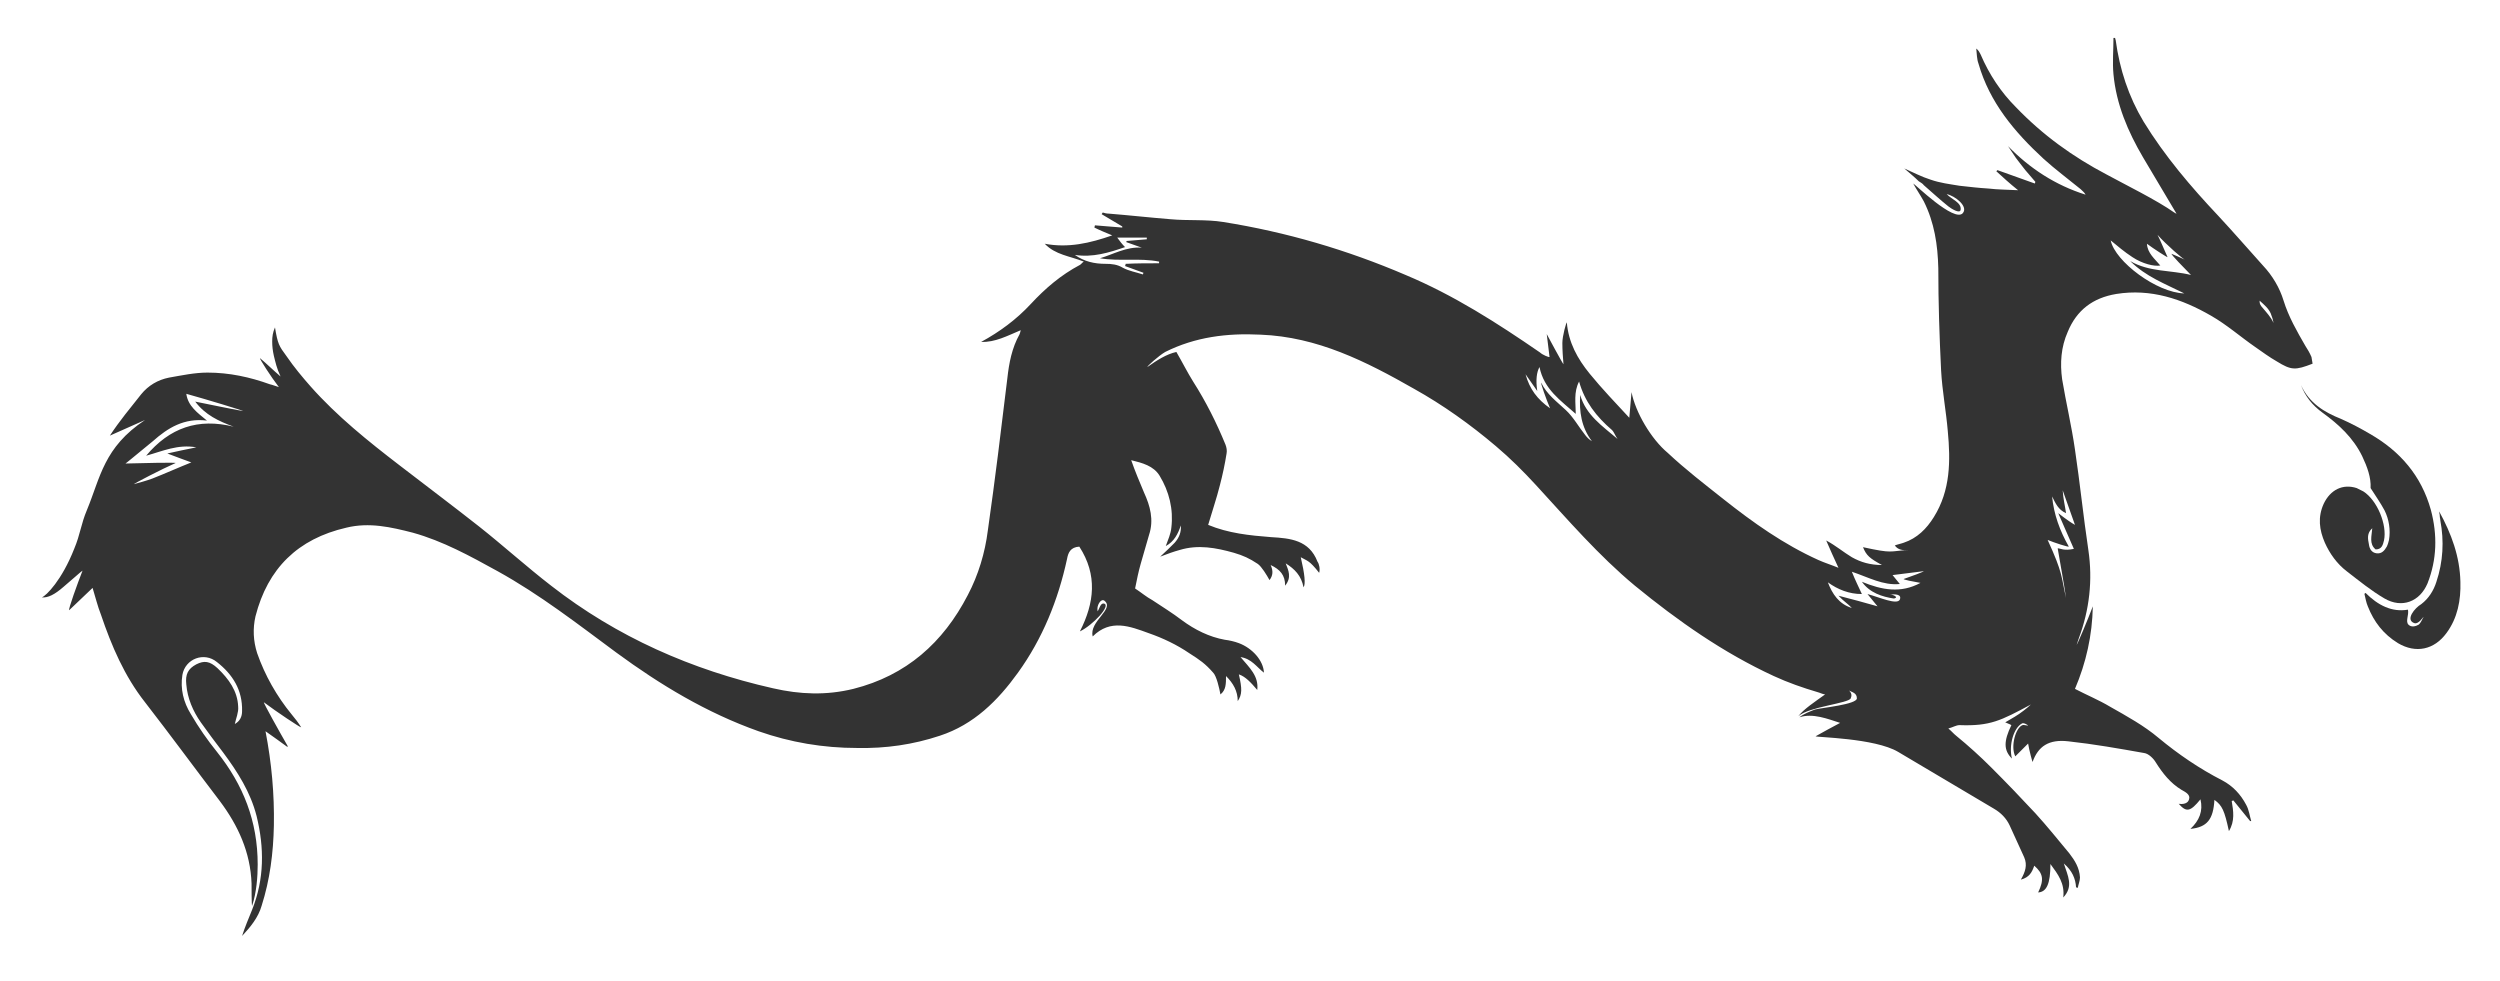 <?xml version="1.0" encoding="utf-8"?>
<!-- Generator: Adobe Illustrator 27.3.1, SVG Export Plug-In . SVG Version: 6.00 Build 0)  -->
<svg version="1.1" id="Layer_2_00000028292067522075048890000003438101251052117948_"
	 xmlns="http://www.w3.org/2000/svg" xmlns:xlink="http://www.w3.org/1999/xlink" x="0px" y="0px" viewBox="0 0 448.2 175.8"
	 style="enable-background:new 0 0 448.2 175.8;" xml:space="preserve">
<style type="text/css">
	.st0{fill:#333333;}
	.st1{display:none;}
	.st2{display:inline;}
	.st3{fill:#826565;}
</style>
<g id="Layer_2_Image">
	<g>
		<path class="st0" d="M343,32.9c0.6,1.1,1.3,2.1,1.9,3.2c1.9,3.8,2.5,7.8,2.6,12c0,6.1,0.2,12.2,0.5,18.3c0.2,3.7,0.9,7.3,1.2,10.9
			c0.5,5.3,0.5,10.6-2.5,15.4c-1.3,2.1-3,3.8-5.4,4.6c-0.2,0.1-1.5,0.4-1.6,0.5c0.6,0.8,1.4,0.9,2.5,0.8c-3.6,0.2-2.7,0.7-8.2-0.5
			c0.6,1.5,1.2,2,3.4,3.2c-2.1,0-3.8-0.5-5.4-1.4c-1.5-0.9-2.9-2.1-4.6-3c0.7,1.6,1.4,3.2,2.2,4.9c-1.2-0.5-2.5-0.9-3.6-1.4
			c-6.2-2.8-11.7-6.7-17-10.9c-3.4-2.7-6.8-5.3-10-8.3c-3-2.5-5.8-7.3-6.5-10.9c-0.1,1.5-0.3,3.1-0.4,4.6c-2.4-2.6-4.9-5.2-7.1-7.9
			c-2.2-2.7-3.8-5.6-4.1-9.2c-0.1,0-0.8,2.4-0.8,3.7c0,1.3,0.1,2.6,0.2,3.8c-0.1,0-3-5.4-3-5.4l0.5,4.1c-0.1,0.1-1.3-0.4-1.7-0.8
			c-7.7-5.3-15.5-10.3-24.1-13.9c-10.5-4.5-21.4-7.7-32.7-9.5c-3.1-0.5-6.3-0.2-9.5-0.5c-3.7-0.3-7.3-0.7-11-1
			c-0.4,0-0.8-0.1-1.1-0.2c-0.1,0.1-0.1,0.2-0.2,0.3c1.2,0.7,2.5,1.5,3.7,2.2c0,0.1,0,0.1,0,0.2c-1.6-0.1-3.3-0.3-4.9-0.4l-0.1,0.4
			c1,0.5,2,0.9,3.2,1.4c-4,1.4-7.9,2.3-12.1,1.5c1.9,2,4.5,2.2,7,3.2c-0.3,0.2-0.5,0.5-0.7,0.6c-3.4,1.8-6.2,4.2-8.8,7
			c-2.6,2.8-5.6,5-8.9,6.8c2.5,0.1,4.7-1.1,7.1-2.1c-0.1,0.3-0.1,0.5-0.2,0.7c-1.4,2.5-1.9,5.2-2.2,7.9c-1.1,9.1-2.2,18.2-3.5,27.3
			c-0.5,4-1.7,8-3.6,11.6c-4.4,8.5-11,14.4-20.5,16.8c-4.9,1.2-9.6,1-14.4-0.1c-14.6-3.3-28-9.2-39.8-18.4
			c-4.4-3.4-8.6-7.2-12.9-10.6c-4.7-3.7-9.5-7.3-14.3-11c-5.6-4.3-11.2-8.8-15.9-14.1c-1.5-1.7-3-3.5-4.3-5.4
			c-1.4-1.9-1.6-2.2-2.1-5.2c-0.4,0.9-0.5,1.7-0.5,2.5c0,0.9,0.1,1.7,0.3,2.6c0.3,1.2,0.5,2.2,1.2,3.7c-1.4-1.2-2.5-2.3-3.7-3.3
			c-0.1,0.1,2,3.4,3.4,5.2c-0.7-0.2-1.1-0.4-1.6-0.5c-3.6-1.3-7.3-2.1-11.2-2.1c-2.3,0-4.6,0.5-6.9,0.9c-2,0.4-3.7,1.4-5,3
			c-1.9,2.4-3.9,4.8-5.6,7.4c2.1-0.9,4.2-1.9,6.3-2.8c-7.4,4.9-8,10.3-10.4,16.1c-1.1,2.6-1.2,4.4-2.3,7c-2.2,5.6-5,8.4-5.8,8.7
			c1.1,0.1,2.3-0.5,3.9-1.9c1.1-0.9,3.3-2.9,3.4-2.9c-0.9,2.3-2.6,7-2.4,7.1l4.2-4c0.5,1.6,0.9,3.3,1.5,4.8c1.9,5.6,4.2,11,7.9,15.7
			c4.5,5.8,8.9,11.8,13.4,17.7c3.3,4.4,5.5,9.2,5.7,14.8c0,0.7,0,4,0.1,4c0.8-2.4,1-5.3,1-7.4c0-7.8-2.6-14.3-7.3-20.2
			c-1.7-2.1-3.3-4.4-4.7-6.8c-1.3-2.1-1.9-4.5-1.5-7c0.5-2.9,3.9-4.2,6.2-2.3c2.8,2.2,4.6,5,4.5,8.8c0,1-0.4,1.8-1.3,2.3
			c0.2-1,0.7-2.1,0.6-3.1c-0.1-2.8-1.7-5-3.7-6.9c-1.4-1.3-2.4-1.4-3.8-0.7c-1.5,0.8-2,1.8-1.8,3.6c0.2,2.5,1.2,4.8,2.6,6.8
			c1.3,1.8,2.6,3.6,4,5.4c2.6,3.5,4.9,7.1,6,11.4c1.4,5.7,1.4,11.3-0.8,16.8c-0.6,1.5-1.3,3.1-1.8,4.7c1.5-1.6,2.9-3.3,3.5-5.4
			c1.5-4.7,2.1-9.5,2.2-14.4c0.1-5.6-0.4-11.2-1.5-16.9c1.4,1,2.7,1.9,3.9,2.8l0.1-0.1c-1.5-2.6-4.4-7.8-4.3-7.9
			c2.1,1.6,6.6,4.6,6.7,4.5c-0.5-0.8-1.1-1.6-1.7-2.3c-2.7-3.3-4.8-7-6.2-11c-0.7-2.2-0.8-4.4-0.3-6.6c2.2-8.6,7.6-13.9,16.3-15.9
			c4.1-1,8-0.1,11.9,0.9c5.4,1.5,10.3,4.2,15.2,6.9c7.6,4.2,14.4,9.5,21.3,14.6c7.9,5.8,16.2,10.8,25.5,14.1c5.7,2,11.6,3,17.7,3
			c5.1,0.1,10-0.6,14.8-2.2c6.1-2,10.4-6.3,14-11.3c4.4-6.1,7.2-13,8.8-20.4c0.2-1.1,0.6-2.1,2.2-2.2c3.3,5.1,2.7,10.1,0.1,15.2
			c2.3-1.1,5.7-4.7,4.3-5c-0.6-0.1-0.8,0.9-1.1,1.4c-0.3-1,0.6-2.4,1.2-1.9c1.9,1.5-2.8,3.7-2.1,6.4c3.2-3.2,6.7-1.8,10-0.6
			c2.6,0.9,5.1,2.1,7.3,3.6c1.9,1.2,2.9,1.9,4.3,3.5c0.6,0.6,1.1,2.8,1.3,3.9c1-0.8,1-1.9,1-3.3c1.3,1.3,2.1,2.7,2.1,4.5
			c0.8-1.2,0.8-2.2,0.2-4.8c1.2,0.4,2.2,1.5,3.3,2.8c0.3-2.5-1.4-4-3-5.9c2,0.3,2.9,1.8,4.2,2.8c-0.1-2.2-2.1-4.4-4.5-5.3
			c-0.8-0.3-1.7-0.5-2.5-0.6c-2.8-0.5-5.4-1.8-7.7-3.5c-1.7-1.3-3.5-2.4-5.3-3.6c-1.1-0.6-1.9-1.3-3.1-2.1c0.3-1.5,0.6-3,1-4.4
			c0.5-1.7,1-3.5,1.5-5.2c0.9-2.7,0.2-5.2-0.9-7.6c-0.8-1.9-1.6-3.8-2.3-5.8c2,0.5,4,1,5.1,2.8c1.7,2.8,2.5,6,2.1,9.3
			c-0.1,1.1-0.6,2.2-1,3.3c1.5-0.8,2.2-2.2,2.7-3.7c0.1,1.2-0.3,2.2-1.1,3.1c-0.8,0.8-1.6,1.6-2.6,2.5c1.3-0.5,2.4-0.9,3.5-1.2
			c3.3-1,6.5-0.4,9.7,0.5c1.7,0.5,2.8,1,4.3,2c0.7,0.5,1.6,2,2.1,2.9c0.6-0.8,0.7-1.6,0.2-2.7c1.7,0.8,2.6,1.8,2.6,3.7
			c1.2-1.5,0.6-2.7,0.1-4c1.6,1,2.8,2.2,3.2,4.3c0.4-0.6,0.2-2.4-0.5-5.4c1.2,0.7,1.5,0.5,3.3,2.8c0.2-0.7,0-1.6-0.3-2
			c-1.5-3.9-4.9-4.2-8.3-4.4c-3.9-0.3-7.7-0.7-11.3-2.2l0,0c0.7-2.4,1.5-4.7,2.1-7.1c0.5-1.9,0.9-3.8,1.2-5.7c0.1-0.5,0-1.1-0.2-1.6
			c-1.6-3.9-3.5-7.7-5.8-11.3c-1-1.6-1.9-3.4-3-5.3c-1.8,0.4-3.5,1.5-5.2,2.7c-0.1-0.1,2-2,3.2-2.7c5.4-2.7,11.1-3.4,17.1-3.1
			c10.2,0.4,18.9,4.8,27.5,9.7c5.2,2.9,10.1,6.4,14.7,10.3c2.6,2.2,4.9,4.5,7.2,7c5.7,6.2,11.2,12.6,17.7,18
			c7.7,6.3,15.8,12,24.9,16.2c2.6,1.2,5.2,2.1,7.9,2.9c0.4,0.1,0.7,0.3,1.3,0.4c-1.8,1.3-3.8,2.6-4.8,3.9c1.9-1.7,9-2.3,9.4-3.2
			c0.2-0.5,0.2-0.9-0.3-1.4c0.5,0.3,1.4,0.4,1.4,1.4c0,1.1-6.4,1.7-7.5,2c-0.8,0.3-2.1,0.8-2.8,1.4c2.4-0.8,5.1,0.3,7.3,1
			c-1.5,0.8-3,1.6-4.4,2.4c0,0.2,10.6,0.3,14.8,2.8c5.7,3.4,11.5,6.8,17.2,10.2c1.2,0.7,2.2,1.7,2.8,3c0.9,1.9,1.7,3.8,2.6,5.7
			c0.6,1.4,0.2,2.6-0.6,4c1.5-0.4,2-1.3,2.4-2.5c1.6,1.4,1.8,2.5,0.7,4.8c1.5-0.1,2.2-1.5,2.2-5.1c1.4,1.9,2.6,3.5,2.3,6
			c1.9-2,0.8-3.9,0.1-6.1c1.5,1.3,2.1,2.7,2.2,4.3c0.1,0,0.2,0,0.3,0.1c0.1-0.6,0.4-1.3,0.4-1.9c-0.1-1.7-0.9-3-1.9-4.3
			c-2-2.4-4-4.9-6.1-7.2c-2.6-2.8-5.2-5.5-7.9-8.2c-2-2-4.1-3.9-6.3-5.7c-0.5-0.4-0.7-0.7-1.4-1.3c0.8-0.2,1.4-0.6,2-0.6
			c5.5,0.2,7.4-0.8,12.8-3.7c-0.4,0.4-0.8,0.7-1.3,1.1c-0.5,0.4-1.1,0.8-1.6,1.1c-0.5,0.3-1,0.6-1.7,1c0.4,0.2,0.8,0.3,1.1,0.5
			c-1.4,2.9-1.4,4.5,0.1,6c-0.6-2.4,0.3-5.5,1.8-6.3c0.3-0.2,1.1,0.3,1.1,0.4c-0.2,0-0.8-0.2-1-0.1c-1.2,0.4-2.2,3.8-1.3,5.6
			c0.7-0.7,1.5-1.5,2.3-2.3c0.2,1.3,0.8,3.4,0.8,3.3c1-2.8,2.9-4.1,6.4-3.7c4.6,0.5,9.1,1.3,13.6,2.1c0.8,0.1,1.7,1,2.1,1.7
			c1.2,1.9,2.6,3.7,4.6,4.9c0.3,0.2,1.3,0.6,1.4,1.3c0,1.3-1.3,1.3-1.9,1.2c1.4,1.6,2.1,1.4,3.9-0.8c0.5,2.1-0.2,3.8-1.8,5.3
			c3-0.3,4.1-1.7,4.3-5.2c1.4,1,1.8,1.9,2.6,5.6c1.1-1.8,0.8-3.6,0.5-5.4l0.3-0.1l3,3.7c0.1,0,0.2,0,0.2,0c-0.3-1-0.4-2-0.9-2.9
			c-1-1.9-2.4-3.4-4.3-4.4c-4.1-2.1-7.9-4.7-11.4-7.6c-2.6-2.2-5.7-3.9-8.7-5.6c-2-1.2-4.2-2.1-6.3-3.2c2-4.7,3.1-9.6,3.2-14.8
			c-0.9,2.4-2.8,6.9-2.9,6.9c0.1-0.4,0.3-0.8,0.4-1.2c1.9-5.1,2.5-10.4,1.7-15.8c-0.9-6-1.5-12-2.4-18c-0.6-4.2-1.6-8.4-2.3-12.6
			c-0.4-2.9-0.2-5.8,1-8.5c1.6-3.9,4.5-6.1,8.7-6.8c6.2-1,11.8,0.9,17,3.9c2.8,1.6,5.3,3.8,7.9,5.6c1.3,0.9,2.5,1.8,3.9,2.6
			c2.6,1.6,3.3,1.6,6.4,0.4c-0.1-0.4-0.1-0.8-0.2-1.2c-0.3-0.7-0.7-1.4-1.1-2c-1.5-2.6-3-5.2-3.9-8.1c-0.7-2.3-2-4.5-3.7-6.3
			c-2.7-3-5.3-6-8-8.9c-4.9-5.2-9.6-10.7-13.4-16.9c-2.7-4.5-4.3-9.4-5-14.6c0-0.1-0.1-0.2-0.1-0.4c-0.1,0-0.2,0-0.3,0
			c0,2.2-0.2,4.4,0,6.5c0.5,5.4,2.6,10.3,5.3,14.9c2,3.4,4,6.7,6,10.1c-0.1,0-0.2-0.1-0.4-0.2c-3.1-2.2-8.8-5-12.1-6.8
			c-6.1-3.2-11.5-7.1-16.3-12.1c-2.7-2.7-4.8-5.9-6.3-9.4c-0.2-0.4-0.4-0.8-0.8-1.1c0.1,0.9,0.1,1.9,0.4,2.7c2,7,6.5,12.3,11.7,17.1
			c2.1,1.9,4.4,3.6,6.6,5.4c0.3,0.3,0.7,0.6,0.9,1c-5.4-1.7-10-4.7-13.9-8.7c0.5,0.7,0.9,1.4,1.4,2.1c0.5,0.7,1.1,1.4,1.7,2.2
			c0.6,0.7,1.2,1.4,1.8,2.1c0,0.1-0.1,0.2-0.1,0.3c-2.2-0.8-4.5-1.6-6.7-2.4l-0.2,0.2c1.2,1.1,2.4,2.2,3.9,3.4
			c-1.9-0.1-3.6-0.1-5.3-0.3c-1.7-0.1-3.4-0.3-5.2-0.5c-1.8-0.3-3.5-0.5-5.2-1.1c-1.6-0.5-3.1-1.3-4.7-2c0.9,0.8,1.8,1.5,2.6,2.3
			c0.3,0.2,0.7,0.4,0.9,0.7c1.5,1.3,2.9,2.6,4.4,3.8c0.5,0.4,2.1,1.4,2.2,0.6c0.2-1.3-1.7-1.9-2.5-2.8c1.5,0.3,3.9,2.2,2.9,3.4
			C350.4,40,343.2,32.9,343,32.9L343,32.9z M35,72c1.8,2.4,4.2,3.5,6.9,4.5c-6.4-1.6-11.5,0.2-15.7,5.2c2.9-0.8,5.7-2.1,9-1.5
			c-1.9,0.4-3.5,0.7-5.2,1.1c1.6,0.6,2.9,1.1,4.3,1.6c-2.5,1-4.7,2-7,2.9c-1.1,0.4-2.2,0.7-3.3,1c0-0.1,5-2.7,7.5-3.8
			c0-0.1-6,0-9,0.1c0.3-0.2,0.6-0.5,1-0.8c1.3-1.1,2.6-2.1,3.9-3.2c2.7-2.4,5.6-4.2,9.7-3.7c-1.7-1.4-3.4-2.6-3.7-4.8
			c3.6,1,10.2,3,10.2,3.1C40.8,73.2,38,72.6,35,72L35,72z M344.3,104.5c-3.5,1.9-6.9,1.3-10.5-0.2c1.4,2,3.7,2.7,5.7,3
			c0.3,0,0.5-0.2,0.4-0.3c-0.1-0.1-0.4-0.4-1.1-0.4c0.9-0.1,2.2-0.1,1.8,0.9c-0.5,1-3.6-0.4-5.8-1c0.7,0.8,1.1,1.4,1.8,2.2
			c-2.5-0.7-4.6-1.3-7-1.9c0.5,0.5,0.9,0.9,1.3,1.2c0.4,0.3,0.8,0.7,1.1,1c-2.3-0.7-3.5-2.5-4.3-4.6c1.8,1.3,3.8,2.1,6.1,2.1
			c-0.6-1.3-1.2-2.5-1.8-4c3,1,5.6,2.5,8.6,2.2c-0.4-0.5-0.8-1-1.3-1.6l5.6-0.7c0,0.1-2.4,1-3.6,1.4
			C341.1,103.9,343.1,104.3,344.3,104.5z M389.3,45.5c-0.1,0.1,2.3,2.6,3.5,3.8c-3.6-0.9-7.5-0.5-10.9-2.5c2.8,2.8,6.3,4.1,9.7,5.8
			c-4.9-0.1-12.4-5.7-13.2-9.5c1.1,0.9,2.5,2.1,3.9,3c1.8,1.2,3.9,1.7,5,1.5c-1-1.2-2.3-2.2-2.4-3.9c1.2,0.9,3.7,2.5,3.7,2.4
			c-0.6-1.3-1.1-2.6-1.8-4c1.5,1.7,4.7,4.5,5,4.5C390.9,46.2,390.1,45.8,389.3,45.5L389.3,45.5z M283.1,68.4c1,3.6,3.1,6.3,5.9,8.7
			c0.4,0.4,0.6,1.1,1,1.6c-2.7-2.3-5.7-4.3-6.7-7.9c-0.2,3,0.2,5.8,2.1,8.3c-0.5-0.3-0.9-0.7-1.2-1.1c-1.2-1.5-2.1-3.2-3.5-4.5
			c-1.6-1.5-3.4-2.8-4.4-4.9c-0.1,0.1,0.9,3,1.6,4.6c-2.3-1.6-3.7-3.5-4.4-6.1c0.6,0.9,1.3,1.8,2.1,3c-0.3-2-0.1-3.4,0.4-4.3
			c0.8,4,3.8,6,6.5,8.4C282.5,72.3,282.1,70.3,283.1,68.4L283.1,68.4z M202,43.2c0,0.1-0.1,0.1-0.1,0.2c0.9,0.3,1.9,0.7,2.8,1
			c-2.8-0.2-5.1,1.2-7.5,1.9c3.5,0.6,7.1-0.1,10.6,0.6c0,0.1,0,0.2,0,0.3c-2,0-4,0-6,0.1c0,0.1,0,0.2-0.1,0.4l3.3,1.2
			c0,0.1-0.1,0.2-0.1,0.3c-1.2-0.4-2.5-0.6-3.6-1.2c-1-0.6-2-0.7-3.1-0.7c-2,0-3.8-0.4-5.5-1.6c3.2,0.5,6.1-0.4,9-1.4
			c-0.5-0.5-0.9-1-1.4-1.7c1.9,0,3.6,0,5.3,0c0,0.1,0,0.2,0,0.3L202,43.2L202,43.2z M369,92c0.9,2,1.9,4.4,2.8,6.4
			c-1.8,0.4-2.4-0.1-2.9-0.1c0.5,3,1.1,6.1,1.5,8.9c-0.9-3.9-0.5-4.3-3.3-10.4c1.2,0.5,3.7,1.3,3.8,1.2c-1.6-2.8-2.7-5.8-3-9
			c0.6,1.2,1.1,2.4,2.5,3c-0.2-1.4-0.5-2.5-0.6-4.1c0.7,2,1.4,3.9,2.2,6.2C370.9,93.5,369,92,369,92L369,92z M407.1,56.2
			c0.3,0.8,0.4,1.1,0.5,1.7c-0.5-1.1-1.2-1.8-2.2-3c-0.3-0.4-0.3-0.7-0.3-1C406,54.7,406.7,55.3,407.1,56.2z"/>
		<path class="st0" d="M412.5,69c0.8,2.1,2.1,3.7,3.9,5c2.9,2.1,5.5,4.5,7.1,7.8c0.9,1.9,1.6,3.8,1.5,5.7c0.9,1.4,1.8,2.7,2.5,4
			c0.8,1.6,1.1,3.5,0.8,5.3c-0.1,0.4-0.2,0.8-0.4,1.2c-0.4,0.7-0.9,1.3-1.8,1.2c-0.9-0.1-1.3-0.8-1.4-1.6c-0.2-1-0.4-2,0.6-2.9
			c-0.1,1.4-0.6,2.8,0.6,3.8c1.1,0,1.3-0.8,1.5-1.6c0.6-2.8-1.2-7.2-3.7-8.8c-0.4-0.2-0.8-0.4-1.2-0.6c-2.5-0.8-4.7,0.3-5.9,2.8
			c-1.1,2.4-0.8,4.7,0.2,7c0.9,2,2.2,3.8,3.9,5.1c2.2,1.7,4.4,3.5,6.8,4.9c3.1,1.8,6.3,0.6,7.7-2.7c1.7-4.3,1.8-8.7,0.6-13.2
			c-1.7-6.1-5.5-10.5-10.9-13.6c-1.7-1-3.4-1.9-5.2-2.7C416.7,73.9,414,72.3,412.5,69L412.5,69z"/>
		<path class="st0" d="M432.8,111.7c0.8,0.3,1.6-1.1,1.7-1.1c-0.3,0.5-0.5,1.1-0.9,1.4c-0.5,0.3-1.3,0.5-1.8,0
			c-0.6-0.6,0.1-1.7-0.1-2.7c-2.9,0.5-5.4-0.8-7.6-3c-0.1,0.1-0.2,0.1-0.2,0.2c0.2,0.8,0.3,1.5,0.6,2.2c1.1,2.8,2.8,5,5.4,6.6
			c3.2,1.9,6.5,1.2,8.7-1.8c2-2.7,2.6-5.9,2.5-9.2c-0.1-4.5-1.6-8.6-3.8-12.6c0,0.3,0.1,0.5,0.1,0.8c0,0.3,0.1,0.5,0.1,0.8
			c0.7,3.7,0.5,7.4-0.7,11c-0.5,1.6-1.4,3-2.7,4C432.9,109,431.2,111.1,432.8,111.7L432.8,111.7z"/>
		<path class="st0" d="M389.9,43.9l0.5,0.8c0.3,0.4,0.7,0.7,1.1,0.8c0.5,0.1,1,0.3,1.5,0.3C393.1,45.7,391.2,44.5,389.9,43.9z"/>
	</g>
</g>
<g id="Layer_2_Image-2" class="st1">
	<g class="st2">
		<path class="st3" d="M98.4,0c-1.5,0.6-3,1.2-4.6,1.8c1.4-0.1,2.7-0.2,4-0.3c0.4,0,0.9-0.1,1.3,0c0.5,0.2,1.1,0.6,1.2,1.1
			c0.1,0.4-0.4,1.2-0.8,1.3c-1.4,0.3-2.8,0.4-4.3,0.4c-0.7,0-1.4-0.2-2.3-0.3c0.4,0.8,0.7,1.5,0.9,2.2c0.3,0.8,0.5,1.6-0.3,2.2
			c-0.9,0.6-1.6,0-2.2-0.6c-1-1.1-1.8-2.3-1.9-3.8c-0.1-0.9-0.5-1.1-1.3-1c-1.4,0.1-2.8,0-4.2,0.2c-1.1,0.2-2,0.8-3.1,1.2
			c0,0.2,0.1,0.3,0.1,0.5C81.4,5,82,5,82.4,5.2c0.5,0.3,0.8,0.8,1.2,1.2c-0.4,0.4-0.8,1-1.3,1c-1.2,0.1-2.5,0.1-3.6-0.3
			c-1.9-0.5-3.6-0.3-5.3,0.6c-4.3,2.3-8.9,2.7-13.8,2.1c-2.2-0.3-4.6-0.1-6.8,0.5c-3.7,0.9-7.3,2.3-11,3.6c-1.1,0.4-1.2,0.8-0.3,1.5
			c3.1,2.3,6.3,4,10.3,4c1.4,0,2.9,0.1,4.3,0.5c3.1,0.8,5.9,0.1,8.4-1.7c1-0.7,2.1-1.2,2.4-2.7c0.3-1,1.2-1.9,2-2.7
			c0.3-0.3,0.9-0.3,1.4-0.4c0,0.5,0,0.9,0,1.4c0,0.1,0,0.2-0.1,0.4c1.6-0.7,3-1.5,4.6-2.1c1.7-0.6,3.5-1.1,5.3-1.5
			c0.7-0.2,1.5-0.2,1.8,0.7c0.3,0.9-0.2,1.5-0.9,1.9c-1.4,0.8-2.8,1.5-4.2,2.2c-0.4,0.2-0.8,0.4-1.3,0.6c1.1,0.2,2,0.2,2.8,0.5
			c0.4,0.1,0.6,0.6,0.9,0.9c-0.3,0.3-0.6,0.9-1,0.9c-2,0.2-4.1,0.2-6.1,0.3c-0.2,0-0.5,0-0.7,0l-0.1,0.3c1.4,0.6,2.8,1.3,4.2,1.8
			c1.8,0.6,3.7,1.1,5.6,1.6c2.2,0.6,4.3,1.4,6.1,2.9c1.7,1.3,3.5,2.3,5.6,2.7c0.8,0.2,1.7,0.5,2.5,0.9c1.6,0.7,2.9,0.4,4.2-0.9
			c2.1-2.1,5.5-2.7,8.2-1.5c1.4,0.6,2.7,1.4,4.2,2c1,0.4,2.1,0.6,3.2,0.6c1.5,0,2.6-0.6,3.6-1.8c1.4-1.9,3-3.6,4.8-5.2
			c1.1-1,2.6-1.6,4-2.2c0.3-0.1,1.1,0,1.2,0.3c0.2,0.3,0.1,1-0.1,1.3c-1.2,1.3-2.4,2.5-3.7,3.7c-0.4,0.4-0.9,0.7-1.4,1.1
			c0,0.1,0.1,0.2,0.1,0.3c1.6-0.3,3.1-0.7,4.7-0.9c1.5-0.1,3.1-0.1,4.6,0c0.4,0,0.8,0.6,1.2,1c-0.3,0.4-0.6,1.1-1,1.2
			c-2,0.6-4,1-6,1.4c-1.5,0.3-3.1,0.4-4.6,0.6c0,0.1-0.1,0.2-0.1,0.3c0.3,0.3,0.7,0.6,1.1,0.8c3.6,1.9,6.9,4.1,9.8,7
			c0.7,0.7,1.5,0.6,2.4,0.3c1.7-0.6,3.4-1.2,5.1-1.7c0.6-0.2,1.3-0.2,1.9-0.1c0.4,0,0.9,0.4,1,0.7c0.1,0.3-0.3,0.9-0.6,1
			c-0.9,0.4-2,0.7-2.9,1.1c-0.2,0.1-0.4,0.1-0.8,0.3c0.4,0.1,0.6,0.2,0.9,0.2c4.2,0.3,8.5,0.6,12.7,0.9c3.1,0.2,6-0.9,8.9-1.9
			c0.3-0.1,0.4-0.4,0.7-0.6c1.6-1.5,3.3-3,4.9-4.5c0.4-0.3,0.9-0.6,1.4-0.8c0.4-0.1,0.9,0,1.4,0.1c-0.1,0.5,0.1,1-0.2,1.3
			c-0.5,0.7-1.1,1.3-1.6,1.9c-0.3,0.3-0.6,0.6-0.8,1c3.9-0.8,7.2-2.6,10.5-4.9c-0.2-0.2-0.4-0.3-0.5-0.5c-0.8-0.7-0.7-1.3,0.3-1.6
			c0.8-0.2,1.4-0.4,1.3-1.5c-0.1-1,1.2-1.5,2.2-1c0.8,0.4,1,0.2,1.4-0.4c0.8-1.2,1.6-2.4,3.1-2.9c0.4-0.1,0.9,0,1.3,0
			c-0.1,0.4-0.1,0.9-0.3,1.3c-0.2,0.4-0.6,0.7-1.1,1.4c0.8-0.1,1.2-0.3,1.7-0.3c0.5,0,1,0.2,1.4,0.3c-0.2,0.4-0.4,0.9-0.7,1.2
			c-0.4,0.4-0.9,0.7-1.5,1.1c1.9,0.3,3.6,0.2,5.2-0.5c2-0.8,4-1.8,5.9-2.8c0.7-0.4,1.3-1.1,1.7-1.9c1.1-2.1,2-4.3,3.1-6.4
			c0.5-1,1.3-1.9,2-2.7c0.2-0.2,0.8-0.2,1.2-0.3c0.1,0.4,0.2,0.9,0.1,1.2c-0.4,0.9-0.8,1.8-1.4,2.8c1.4-0.8,2.6-1.6,3.9-2.3
			c0.6-0.3,1.5-1,2.1-0.2c0.6,0.9-0.2,1.6-0.8,2.1c-1.3,1.2-2.7,2.3-4.1,3.4c0.1,0,0.1,0.1,0.2,0.1c0.5,0.2,1,0.4,1.5,0.7
			c-0.4,0.4-0.6,1-1.1,1.3c-1.2,0.6-2.4,1.1-3.6,1.5c-1.9,0.6-3.8,1.2-5.5,2.3c-3.2,2.1-6.8,3.3-10.6,3.4c-2.9,0-5.3,1.2-7.7,2.7
			c-2.8,1.7-5.5,3.4-8.3,5c-0.9,0.5-1,1-0.3,1.6c0.8,0.6,1.6,1.2,2.6,1.6c1.5,0.7,3.1,1,4.5,1.8c2.2,1.1,4.4,0.9,6.5,0
			c3-1.2,6.1-0.8,9.1-0.3c1,0.2,2.1,0.7,3,1.3c1.9,1.4,4,2,6.3,2c0.7,0,1.3,0,2,0c2,0.1,3.6-0.4,4.7-2.4c0.4-0.7,1.2-1.2,1.9-1.7
			c0.5-0.3,1.2-0.3,1.4,0.5c0.1,0.7,0.4,0.7,1,0.6c0.8-0.1,1.6-0.2,2.5-0.2c0.4,0,1.1,0.5,1.1,0.7c0,0.5-0.3,1-0.7,1.2
			c-0.6,0.4-1.4,0.5-2.1,0.8c-0.9,0.3-1.7,0.5-2.6,0.7c0,0.2,0,0.3-0.1,0.5c1.3,0.4,2.6,1.1,3.9,1.1c3.8-0.1,7.4,0.7,11,1.4
			c2.2,0.5,4.4,0.2,6.5-0.1c1.3-0.2,2.6-0.4,3.9-0.6c0.3,0,0.6-0.1,0.9,0c0.4,0.1,0.7,0.3,1,0.5c-0.2,0.3-0.4,0.7-0.6,1
			c-0.2,0.2-0.5,0.3-0.9,0.6c0.6,0.2,1.1,0.2,1.5,0.5c0.4,0.2,0.6,0.7,0.8,1c-0.4,0.2-0.8,0.7-1.1,0.7c-2.4-0.3-4.8-0.6-7.1-1.1
			c-3.3-0.8-6.6-1.9-9.9-2.7c-1.3-0.3-2.7-0.2-4-0.2c-2,0.1-3.9,0-5.6-1.2c-1.5-1-3-1.2-4.8-0.9c-2.6,0.4-5.3,0.9-7.9-0.2
			c-0.9-0.3-1.8-0.6-2.5-1.1c-3.7-2.4-7.7-2.7-11.8-1.5c-0.7,0.2-1.3,0.4-2.2,0.7c1.3,0.6,2.2,1,3.2,1.5c0.6,0.3,1.2,0.6,1.6,1.1
			c0.4,0.4,0.5,1,0.7,1.5c-0.6,0.1-1.1,0.3-1.7,0.3c-0.5,0-1-0.3-1.5-0.5c-0.4-0.1-0.7-0.3-1.2-0.5c0.3,0.7,0.6,1.3,0.6,1.8
			c0.1,0.5,0,1.2-0.4,1.5c-0.3,0.2-1.2,0.2-1.5-0.1c-1.1-1-2.1-2.2-3.1-3.3c-0.3-0.3-0.5-0.7-0.8-1.3c-0.3,0.8-0.5,1.5-0.8,2
			c-0.3,0.4-0.9,0.7-1.3,1c-0.3-0.5-0.9-1-0.9-1.4c0.1-1,0.3-2.1,0.8-3c0.5-1,0.2-1.5-0.6-1.9c-0.5-0.3-1-0.5-1.6-0.7
			c-2-0.5-3.8-1.4-5.3-2.7c-1.1-0.9-2.4-1.3-3.8-0.8c-2.2,0.8-4.5,1.7-6.6,2.7c-1.4,0.7-1.4,1.3-0.3,2.4c0.2,0.2,0.5,0.5,0.8,0.7
			c0.7,0.7,1.2,0.8,2.1,0c1.1-0.9,2.4-1.5,3.7-2.1c0.4-0.2,1.1,0.2,1.6,0.4c-0.2,0.5-0.4,1-0.7,1.5c-0.2,0.3-0.5,0.4-0.7,0.6
			c1.2,0,2.4-0.1,3.7,0c0.5,0,0.9,0.6,1.4,0.9c-0.4,0.4-0.7,0.9-1.1,1.1c-1.3,0.4-2.7,0.7-4.2,1c0.9,0.9,1.8,1.9,2.8,2.6
			c3.4,2.4,6.2,5.3,8.7,8.5c2.2,2.8,5,4,8.3,4.2c4.1,0.2,6.8,2.5,8.3,6.2c0.4,1,1.1,1.6,1.9,2.3c1,0.8,1.8,1.8,2.6,2.8
			c0.2,0.3,0.1,0.8,0.2,1.2c-0.4,0-0.8,0.2-1.1,0.1c-1.1-0.5-1.1,0.1-0.9,0.9c0.1,0.8,0.4,1.8-0.5,2.1c-1.1,0.3-1.2-0.9-1.4-1.6
			c-0.3-1.1-0.5-2.3-0.8-3.5c-0.1-0.4-0.1-0.7-0.2-1.2c-0.2,0.1-0.3,0.2-0.4,0.2c-0.3,0.2-0.6,0.3-1,0.5c-0.1-0.4-0.3-0.7-0.2-1.1
			c0.1-0.7,0.3-1.5,0.4-2.2c0-0.5,0.1-1.2-0.2-1.6c-1.1-1.9-2.5-3.3-4.9-3.6c-2.5-0.3-5-0.8-7.5-1.1c0,0.4,0.1,1,0.1,1.6
			c-0.1,1.2-1,1.8-2,1.1c-0.7-0.5-1.2-1.2-1.7-1.9c-0.3-0.4-0.3-0.8-1-0.6c-1.3,0.4-2.3-0.8-1.8-2c0.4-0.8,1.1-1.6,1.8-2.2
			c0.5-0.4,0.6-0.7,0.2-1.1c-1.3-1.2-2.5-2.5-3.9-3.7c-1.7-1.5-3.5-2.9-5.3-4.3c-1.2-1-2.5-1.8-3.7-2.7c-1.8-1.3-3.6-2.6-5.2-4.1
			c-2.2-2.1-4.9-2.9-7.7-3.3c-1.5-0.2-2.9-0.3-4.5-0.3c0.2,0.1,0.4,0.3,0.6,0.4c0.5,0.2,1,0.4,1.4,0.8c0.4,0.5,1.1,1.3,1,1.8
			c-0.3,0.9-1.2,0.4-1.8,0.2c-0.6-0.1-1.2-0.4-1.9-0.6c0.1,0.5,0.3,0.9,0.3,1.2c0,0.4,0,1-0.2,1.2c-0.2,0.2-0.9,0.1-1.2-0.1
			c-1.4-1-2.8-2-3.9-3.2c-2.9-3.3-6.4-5.8-10-8.2c-2-1.3-4.1-2.3-6.2-3.5c-1.2-0.7-2.5-0.8-3.8-0.5c-2.3,0.5-4.4-0.1-6.5-1
			c-1.2-0.6-2.4-1.2-3.7-1.8c-2.4-1-5.5-0.1-6.8,2.1c0.7,0.2,1.4,0.3,2.1,0.5c0.8,0.3,1.6,0.5,2.3,1c0.3,0.2,0.4,0.8,0.6,1.3
			c-0.4,0.2-0.8,0.4-1.2,0.5c-0.2,0.1-0.5-0.1-1.1-0.2c0.7,0.6,1.2,0.9,1.6,1.4c0.3,0.5,0.4,1.1,0.6,1.7c-0.5,0-1.2,0.2-1.6-0.1
			c-2.4-1.3-4.8-2.7-7.1-4.2c-2.2-1.5-4.4-3-7.1-3.5c-0.6-0.1-1.1-0.3-1.6-0.6c-3.2-2.3-7.1-2.8-10.7-4.1c-1.5-0.5-3.2-0.6-4.9-0.9
			c-0.7-0.1-1.5-0.3-2.1-0.6c-1.4-0.7-2.8-0.6-4.2,0.2c-0.9,0.5-1.8,1-2.6,1.7c-1.1,0.9-1.2,1.8-0.3,2.8c1.1,1.2,2.4,2.3,3.6,3.4
			c2.5,2.3,5.2,4.4,7.6,6.9c1.5,1.5,2.5,3.5,3.7,5.3c1.9,2.8,4,5.5,5.3,8.7c0.6,1.5,2,2.5,3.5,3.1c4.4,1.8,8.9,3.1,13.8,2.7
			c0.9-0.1,1.8-0.5,2.6-0.8c2.2-0.9,4.3-1.9,6.5-2.7c0.6-0.2,1.4-0.3,2.1-0.3c0.4,0,1.1,0.4,1.2,0.8c0.1,0.3-0.2,1-0.6,1.3
			c-0.5,0.5-1.2,0.7-2.1,1.2c1.1,0.1,1.9,0.2,2.8,0.3c0.4,0,0.9,0.1,1.3,0.3c0.3,0.2,0.8,0.6,0.8,0.8c0,0.3-0.4,0.8-0.7,0.9
			c-1.1,0.3-2.2,0.6-3.3,0.6c-1.2,0-2.4-0.2-3.9-0.3c0.9,1.5,1.8,2.5,3.3,3c-0.4,1-1.2,1.2-1.9,0.6c-1-0.8-1.9-1.6-2.7-2.6
			c-0.9-1.1-1.9-1.5-3.2-1.5c-0.9,0-1.8,0-2.8,0.2c-2.4,0.4-4.8,0.2-7.2-0.5c-2.3-0.7-4.5-1.5-6.7-2.2c-0.7-0.3-1.1-0.2-0.9,0.7
			c0.2,1.2,0,2.2-0.7,3.2c-0.3,0.4-0.4,1.2-0.3,1.7c0.4,1.9,1,3.8,1.6,5.7c0.2,0.6,0.7,1.2,1.1,1.8c0.9,1.4,1.9,2.7,2.7,4.2
			c0.2,0.3,0,0.9,0,1.4c-0.5-0.1-1.1-0.1-1.4-0.3c-0.7-0.5-1.2-1.2-1.9-2.1c-0.2,0.8-0.3,1.5-0.5,2.2c-0.1,0.4-0.2,0.8-0.4,1.1
			c-1.5,2.2-1.1,4,0.7,5.9c0.9,1,1.7,2.2,2.3,3.3c0.3,0.5,0.1,1.2,0.1,1.8c-0.6-0.1-1.2-0.1-1.8-0.3c-0.3-0.1-0.5-0.3-0.9-0.7
			c0.2,0.9,0.4,1.5,0.4,2.2c0,0.6-0.4,1.1-0.6,1.7c-0.5-0.3-1.2-0.4-1.5-0.8c-1.1-1.6-1.4-3.4-1.5-5.4c0-0.4,0-0.9,0-1.6
			c-0.4,0.5-0.6,0.8-0.8,1c-0.3,0.3-0.7,0.5-1.1,0.8c-0.2-0.5-0.5-0.9-0.5-1.4c0.2-1.8,0.9-3.4,2.1-4.7c2.7-3.1,3-8.1,1.3-11.6
			c0-0.1-0.1-0.1-0.5-0.2c-0.3,1.9-0.6,3.8-0.9,5.8c-1-1.5-1.3-3-1.5-4.7c-0.4,0.7-0.8,1.5-1.3,2.1c-0.2,0.3-0.8,0.4-1.2,0.6
			c-0.1-0.4-0.4-0.9-0.4-1.3c0.5-2.8,1.7-5.3,3.4-7.6c0.5-0.6,1.2-1.2,1.4-1.9c0.3-0.8,0.7-1.9,0.4-2.6c-1.6-4-2.7-8.2-5.2-11.9
			c-2.1-2.9-4.1-5.9-6.8-8.3c-2.1-1.9-4.6-3.2-7.3-4.1c-1.7-0.6-3.5-1.2-5.2-1.8c-0.3-0.1-0.8,0-1.1,0c0,0.3,0.1,0.7,0.2,1
			c0.3,1.6,1.2,2.8,2.5,3.9c1.2,1.1,2.3,2.4,3.3,3.7c0.3,0.4,0.4,1.4,0.2,1.7c-0.5,0.7-1.2,0.1-1.7-0.3c-0.6-0.5-1.2-1.1-1.9-1.8
			c0.2,1.3,0.5,2.5,0.7,3.8c0.1,0.8,0.1,1.7,0,2.5c-0.1,0.4-0.5,0.8-0.8,1.2c-0.3-0.3-0.9-0.6-1-0.9c-0.5-1.8-0.9-3.6-1.2-5.5
			c-0.2-1.2-0.2-2.5-0.3-3.8c-0.1-2.4-1.8-3.8-3.2-5.4c-2.1-2.4-4.9-4-7.6-5.6c-1.7-1-3.8-1.3-5.7-1.9c-1.8-0.6-3.7-1.1-5.5-1.9
			c-2-0.8-3.9-1.5-6.1-1.5c-0.4,0-0.7,0-1-0.1c-3.2-1-6.4-0.6-9.6-0.1c-2,0.3-3.9,0-5.8-0.9c-1.3-0.6-2.6-0.7-4-0.6
			c-2,0.1-4.1-0.1-6.1-0.2c-0.8,0-1.6-0.3-2.5-0.4V0h4.7c3.1,1.2,6.4,1.9,9.7,2c3.2,0.2,6.3,0.2,9.3,1.5c1.3,0.6,2.7,0.5,4.1-0.2
			c0.6-0.3,1.3-0.6,2-0.6C32,2.7,33.7,1.4,35.2,0c2.2,0,4.4,0,6.6,0c-1,0.3-2.1,0.6-3.1,0.9c-0.8,0.3-1.8,0.3-2.3,0.8
			c-1.8,1.6-3.8,2.8-6.1,3.5c-0.2,0.1-0.5,0.2-0.7,0.4c-2.2,1.6-4.7,2-7.4,1.6c-0.7-0.1-1.4,0-2,0c0.4,0.3,0.8,0.5,1.2,0.6
			c3.6,0.9,7.1,1.9,10.7,2.5c1.9,0.3,3.9,0.2,5.9-0.1c2.4-0.3,4.8-0.7,6.8-2.4c0.4-0.4,1.1-0.6,1.7-0.6C49.3,7.2,52,7,54.7,6.1
			c0.2-0.1,0.4-0.1,0.7,0c2.6,0.1,5.3,0.1,7.9,0.3c3.1,0.3,6-0.4,8.8-1.4c5.3-2,10.6-4.1,16.5-4c1.2,0,2.4-0.1,3.5-0.2
			c1.2-0.2,2.3-0.5,3.4-0.7C96.4,0,97.4,0,98.4,0L98.4,0z M69.1,16.4c0,0.1,0.1,0.3,0.1,0.4c0.3,0,0.7,0.1,1,0
			c3.1-1.2,6.3-2.3,9.4-3.6c0.6-0.2,1-0.9,1.6-1.4c-0.8,0-1.7-0.2-2.3,0.1c-2.3,0.9-4.5,1.9-6.7,2.9C71,15.3,70.1,15.9,69.1,16.4z
			 M132.7,26.7c-4.2-0.6-8.1,0.6-11.8,2.2C124.9,28.3,129,28.5,132.7,26.7z M127.9,21.2c-2.5,0.1-7.4,4.4-8,6.9
			C122.5,25.8,125.2,23.5,127.9,21.2z M92.9,2.4c0,0.2,0,0.3,0,0.5c1.8,0.8,3.8,0.9,5.7,0.8c0.3,0,0.5-0.4,0.8-0.5
			c-0.2-0.2-0.5-0.7-0.8-0.7C96.7,2.4,94.8,2.4,92.9,2.4z M209.5,17.2c-1.8,0.2-5.8,3.3-6.7,5.1C205.1,20.6,207.8,19.7,209.5,17.2z
			 M111.4,54.4c-1.8-0.2-5.7,1.3-6.7,2.5C107.3,56.5,109.4,55.7,111.4,54.4z M178.6,46.8c0.6,1.9,1.9,2.9,3,4.1
			c0.2,0.2,0.6,0.3,0.9,0.4c-0.1-0.4,0-0.8-0.2-1.1C181.6,48.8,180.5,47.6,178.6,46.8L178.6,46.8z M175.3,62.7
			c-0.8,1.8-0.7,2.9,0.3,3.8c0.3,0.3,0.8,0.3,1.3,0.5c0.1-0.4,0.3-0.9,0.2-1.2C176.6,64.8,176,63.9,175.3,62.7z M90.6,3.3
			c-0.2,1.5,0.7,3.7,1.8,4.3c0.2,0.1,0.6,0.2,0.6,0.1c0.1-0.2,0.3-0.6,0.2-0.8C92.7,5.5,91.8,4.4,90.6,3.3z M83.3,82.7l-0.4,0.2
			c-0.1,1.9,0.4,3.7,1.2,5.4c0.1,0.2,0.4,0.3,0.7,0.5c0.1-0.3,0.3-0.6,0.2-0.8C84.4,86.2,83.8,84.4,83.3,82.7L83.3,82.7z
			 M103.7,35.5c0.1-0.1,0.2-0.2,0.2-0.3c-1.9-1.7-4.1-3.1-6.5-3.9c-0.1,0.1-0.1,0.2-0.2,0.4C99.4,32.9,101.6,34.2,103.7,35.5
			L103.7,35.5z M58.1,37.3c0.4,2.3,0.1,4.8,1.4,6.9C59.8,41.7,59,39.5,58.1,37.3z"/>
		<path class="st3" d="M315.5,6.4c-0.1,0.4-0.4,0.8,0.4,0.5c1.2-0.5,2.4-0.9,3.6-1.3c0.3-0.1,0.7-0.2,1-0.2c0.3,0,0.7,0.1,0.8,0.3
			c0.1,0.2,0,0.7-0.2,0.8c-0.8,0.5-1.6,1.2-2.5,1.5c-1.4,0.5-2.9,0.7-4.4,1.4c0.7,0.3,1.3,0.7,2,0.9c2.2,0.8,4.5,1.4,6.7,2.2
			c1,0.4,1.8,1.2,2.7,1.8c2.1,1.2,4.2,2.8,6.5,3.6c8.2,3,16.5,2.9,24.8,0.5c1.9-0.6,3.9-0.8,5.9-1.3c1.3-0.3,2.6-0.7,3.8-1.4
			c3-1.6,5.8-3.4,8.7-5.1c0.7-0.4,1.1-0.7,0.9-1.6c-0.1-0.5,0-1.2,0.3-1.8c0.2-0.5,0.8-0.8,1.2-1.2c0.3,0.4,0.6,0.8,0.9,1.1
			c1.4-1,2.9-2.2,4.4-3.3c-1.5,1.3-3.1,2.5-3.9,4.4c1.8-0.8,3.3-2.1,4.4-3.7c0.5-0.8-0.1-0.6-0.5-0.7c0.4-0.1,0.8-0.2,1.1-0.3
			c-0.1,0.4-0.2,0.8-0.4,1.2c-0.4,0.7-1,1.2-1.6,2.1c1.1-0.2,1.9-0.4,2.8-0.5c0.3,0,0.7,0.2,1,0.3c-0.3,0.3-0.5,0.6-0.8,0.8
			c-0.7,0.3-1.4,0.6-2.1,1.1c3.1,0.4,6.3,0.6,9.4,1.1c2.8,0.4,5.6,0.5,8.4,0.2c0.4,0,0.7-0.2,1-0.5c1.2-0.9,2.4-1.9,3.7-2.8
			c0.2-0.1,0.5-0.1,0.7-0.2c0,0.3,0,0.6-0.2,0.8c-0.5,0.7-1.1,1.3-1.8,2.1c1.3,0,2.4,0,3.5,0c0.3,0,0.7,0.1,1,0.3
			c0.3,0.2,0.6,0.5,0.7,0.8c0,0.2-0.4,0.6-0.7,0.7c-0.7,0.2-1.4,0.3-2.1,0.2c-1.5-0.2-2.9-0.6-4.4-0.8c-1.1-0.1-2.2,0-3.3,0l0,0.4
			c0.7,0.5,1.5,1,2.2,1.6c0.3,0.3,0.4,0.8,0.5,1.2c-0.4,0.1-1,0.4-1.3,0.2c-1.5-0.7-2.9-1.6-4.3-2.4c-0.4-0.2-0.8-0.6-1.2-0.6
			c-4-0.3-8-0.6-12-0.8c-2.3-0.1-4.4,0.8-6.4,1.9c-1.9,1.1-3.7,2.2-5.5,3.3c-2,1.2-4.1,2.4-6.2,3.7c1.1,0.2,2.1,0.5,3.2,0.7
			c1.9,0.4,3.6,1.1,5.2,2.4c1.9,1.5,4.2,2,6.6,2.2c1.3,0.1,2.5,0.2,3.8,0.2c1.3,0,2.6,0,3.9-0.2c2.5-0.4,5-0.9,7.5-1.4
			c0.7-0.1,1.5-0.4,2.1-0.9c1.9-1.3,4-2.4,6.3-2.8c0.3-0.1,0.7-0.1,1-0.1c0.2,0,0.5,0.2,0.7,0.3c-0.1,0.2-0.2,0.5-0.3,0.7
			c-0.2,0.3-0.5,0.5-0.7,0.7c0.5,0.3,1,0.5,1.4,0.7c-0.5,0.3-0.9,0.6-1.5,0.8c-0.6,0.2-1.3,0.3-2,0.7c0.8,0.2,1.5,0.4,2.3,0.7
			c1.8,0.6,3.7,1.2,5.5,1.9c0.6,0.2,1.1,0.6,1.5,1c0.2,0.2,0.2,0.5,0.3,0.8c-0.3,0.1-0.6,0.3-0.8,0.3c-0.8-0.1-1.5-0.4-2.1-0.6
			c0.7,0.8,1.5,1.6,2.2,2.4c0.3,0.3,0.3,0.8,0.4,1.2c-0.5,0-1,0.1-1.3-0.2c-1-0.7-2-1.6-2.9-2.4c-0.8-0.8-1.7-1.6-2.4-2.5
			c-1.1-1.4-2.6-1.9-4.2-1.9c-1.7,0-3.5,0.1-5.2,0.4c-2.6,0.4-5.2,1.2-7.9,1.6c-1.5,0.3-3.1,0.2-4.7,0.3c-1.1,0-2.1,0-3.2,0
			c0,0.1,0,0.2-0.1,0.3c0.6,0.4,1.3,0.7,1.9,1.1c0.3,0.2,0.4,0.5,0.6,0.8c-0.3,0.1-0.7,0.5-1,0.4c-1.1-0.3-2.1-0.7-3.2-1.1
			c-0.2-0.1-0.4-0.2-0.7-0.1c0.5,0.6,1,1.2,1.4,1.8c0.2,0.2,0.2,0.7,0.1,0.9c0,0.1-0.6,0.2-0.8,0.1c-0.6-0.3-1.3-0.5-1.8-1
			c-1.8-1.5-3.2-3.3-4-5.4c-0.5-1.1-1.1-1.8-2.2-2c-4.4-1.1-8.9-2.1-13.5-0.8c-5.9,1.6-11.8,1.6-17.7,0.9c-0.1,0-0.1,0.1-0.3,0.1
			c1.5,1.6,3.1,3.3,4.6,4.9c0.2,0.2,0.7,0.3,1.1,0.5c2,0.6,4,1.1,5.9,1.8c0.8,0.3,1.5,0.7,2.2,1.2c0.3,0.2,0.5,0.7,0.4,1
			c-0.1,0.2-0.6,0.5-0.9,0.5c-0.8,0-1.5-0.2-2.3-0.4c-0.6-0.1-1.1-0.4-1.8-0.4c0.5,0.5,1,1,1.4,1.5c0.5,0.7,1.4,1.6,0.5,2.4
			c-0.8,0.8-1.7,0-2.3-0.6c-1.1-1.2-2.1-2.6-3.1-3.9c-0.4,0.5-0.9,1.2-1.5,1.6c-0.5,0.3-1.2,0.2-1.8,0.3c0-0.6-0.2-1.2,0-1.7
			c0.2-0.5,0.6-1.1,1-1.5c0.4-0.4,0.4-0.7,0-1.1c-1.5-1.5-3-3-4.6-4.5c-0.4-0.4-1-0.7-1.6-0.9c-2.1-0.9-4.2-1.5-6.2-2.5
			c-1.4-0.7-2.7-1.6-3.7-2.8c-1.8-2.1-4.1-3.2-6.7-3.9c-1.6-0.4-3.2-0.7-4.7-1.1c-2.8-0.8-5.5-0.4-8.3,0c-1.7,0.2-3.6,0-5.3-0.3
			c-2.7-0.5-5.3-1.5-8-1.8c-3-0.4-6.1-0.3-9.2-0.5c-2.7-0.2-5.3,0.4-7.9,1.3c0.5,0.1,0.9,0.4,1.4,0.4c2.1,0.4,4.3,0.9,6.5,1.2
			c3.8,0.6,7.4,1.6,10.7,3.6c1.8,1.1,3.7,1,5.5-0.3c0.6-0.4,1.3-0.8,2-0.9c0.4-0.1,0.9,0.2,1.4,0.3c-0.2,0.4-0.4,0.9-0.7,1.1
			c-0.5,0.4-1.2,0.7-2.1,1.1c0.9,0.1,1.7,0.2,2.3,0.4c0.4,0.1,0.7,0.6,1,0.9c-0.4,0.3-0.8,0.8-1.1,0.7c-1.2-0.1-2.3-0.4-3.5-0.6
			s-2.3-0.3-3.4-0.6c-1.5-0.5-3.2-0.8-4.5-1.7c-1.8-1.2-3.7-2-5.9-1.9c-2.6,0-5.2,0.1-7.7,0.4c-3.3,0.4-6.1-0.2-8.7-2.4
			c-1.6-1.4-3.6-2.6-5.7-3.2C260.4,8,258,8.2,255.7,8c-1-0.1-2.2-0.1-3-0.6c-1.8-0.9-3.6-1.3-5.6-1.1c-0.8,0.1-1.7,0.1-2.5,0.2
			c-2,0.3-2.5,1.3-1.6,3c1.4,2.5,3.3,4.6,5.6,6.2c2.8,1.9,5.8,3.3,9.2,3.5c1.7,0.1,3.5,0.6,5.2,0.8c0.9,0.1,1.9,0,3.1,0
			c-0.4-0.4-0.7-0.7-0.9-1c-0.1-0.2-0.3-0.6-0.2-0.8c0.1-0.2,0.5-0.4,0.8-0.5c0.3,0,0.6,0,0.9,0.2c0.8,0.4,1.4,0.7,2-0.4
			c0.3-0.6,1-0.3,1.4,0.2c0.3,0.4,0.4,0.9,0.6,1.3c1-0.4,1.9-0.8,2.9-1.2c0.2-0.1,0.3-0.2,0.5-0.1c0.7,0.1,1.9,0,2.1,0.4
			c0.5,0.8-0.5,1.2-1.1,1.6c-0.1,0.1-0.3,0.2-0.5,0.4c0.6,0.2,1.2,0.3,1.6,0.6c0.5,0.3,0.8,0.8,1.2,1.3c-0.5,0.3-1,0.6-1.5,0.8
			c-0.5,0.1-1,0-1.8,0c1.4,1.2,2.7,2.1,4.3,2.6c2.4,0.8,4.8,0.9,7.3,0.7c2.4-0.2,4.7-0.5,7.1-0.7c3.9-0.4,7.4,0.8,10.7,2.5
			c0.7,0.4,1.4,0.7,2.3,1.2c-0.4-1.1-0.8-2-1.1-3c-0.1-0.4,0.1-0.8,0.2-1.2c0.4,0.2,0.9,0.3,1,0.6c0.8,1.4,1.6,2.7,2.2,4.2
			c0.4,0.9,0.9,1.2,1.8,1.2c1.5,0,3,0.2,4.5,0.3c0.5,0,1.1,0.2,1.5,0.4c0.4,0.2,0.7,0.6,1,0.9c-0.4,0.3-0.8,0.7-1.2,0.7
			c-0.9,0.1-1.7,0-2.7,0c3,1.4,5.2,3.7,7,6.5l0.3-0.1c0-0.7-0.1-1.4,0-2.1c0.1-0.4,0.5-1,0.9-1.1c0.3-0.1,0.9,0.3,1.1,0.7
			c0.4,0.8,0.7,1.7,1,2.6c0.5-0.3,1-0.6,1.6-0.8c0.6-0.2,1.2-0.5,1.9-0.6c0.4,0,0.9,0.3,1.4,0.5c-0.2,0.4-0.3,1-0.6,1.3
			c-0.5,0.4-1.1,0.6-1.7,0.9c-0.4,0.2-0.8,0.3-1.2,0.5c1.3,0.6,2.5,1.1,3.7,1.8c0.4,0.2,0.6,0.8,0.8,1.2c-0.4,0.1-0.9,0.4-1.3,0.4
			c-1.1-0.1-2.2-0.4-3.5-0.7c0.4,0.5,0.8,0.8,1,1.3c0.1,0.3,0.2,0.7,0.1,1c-0.1,0.2-0.6,0.4-0.9,0.3c-0.8-0.3-1.7-0.6-2.3-1.2
			c-1.4-1.3-2.9-2.7-3.8-4.3c-2-3.4-4.8-5.7-8.2-7.4c-2.2-1.1-4.3-2.6-6.5-3.7c-1.8-0.9-3.6-1.7-5.5-2.5c-2.2-0.8-4.4-0.9-6.7-0.6
			c-3,0.4-6.1,0.5-9.2,0.7c-0.9,0-1.9-0.1-2.9-0.2c0,0.2,0,0.3,0,0.4c2.8,4.2,5.4,8.5,8.7,12.3c2.2,2.5,5,4.1,8,5.6
			c-0.5-0.7-1.1-1.4-1.5-2.2c-0.3-0.7-0.4-1.6-0.5-2.4c1.1,0,1.4,1,1.8,1.6c0.5,0.7,0.8,1.5,1.3,2.4c0.4-0.9,0.6-1.7,0.9-2.4
			c0.2-0.5,0.5-1.1,0.9-1.5c0.4-0.4,1.1-0.6,1.6-0.9c0.2,0.6,0.7,1.2,0.5,1.7c-0.4,1.5-0.9,2.9-1.5,4.4c0.6,0.1,1.5,0.2,2.2,0.4
			c0.9,0.2,1.8,0.5,2.6,0.9c0.4,0.2,0.6,0.7,1,1.1c-0.5,0.3-0.9,0.8-1.4,0.8c-0.9,0-1.8-0.1-2.7-0.3c-0.3,0-0.6-0.2-1.3-0.4
			c1.3,2.3,1.8,4.5,4,6c2,1.3,3.9,3,5.7,4.7c0.7,0.6,1.7,1.5,0.9,2.4c-0.8,0.9-1.8,0-2.5-0.5c-0.6-0.4-1.1-0.9-1.9-1.5
			c0.3,1.2,0.7,2.2,0.8,3.2c0.1,0.5-0.3,1.1-0.4,1.6c-0.5-0.3-1.1-0.4-1.5-0.8c-0.5-0.5-0.9-1.2-1.1-1.9c-0.5-1.2-0.9-2.4-1.1-3.6
			c-0.6-3.2-1.6-6.2-3.3-8.9c-0.5-0.8-1.3-1.6-2.1-2.2c-1-0.7-2.2-1.2-3.4-1.8c-6-3-10.4-7.7-14.2-13c-2.1-2.9-4.1-5.8-7-7.9
			c-0.3-0.2-0.6-0.5-0.9-0.8c-1.5-2.2-3.7-2.5-6.1-2.5c-3.1,0-6.2,0.5-9.2,1c-3.1,0.6-6.2,0-8.9-2c-1.2-0.8-2.2-1.9-3.4-2.8
			c-1.6-1.2-3.2-2.4-4.9-3.4c-3-1.9-6.2-3.4-9.2-5.4c-5.8-4-12.2-5.7-19-6.1c-6-0.4-12-0.3-18-0.5c-5.7-0.2-11.5-0.6-17.2-0.9
			c-3.8-0.2-7.6-0.1-11.4-0.5c-2.5-0.2-4.9-0.9-7.4-1.3c34.8,0,69.6,0,104.4,0c2.5,1,5.1,1.9,7.6,2.9c2.6,1.1,5.3,1.7,8.2,1.6
			c3.9-0.1,7.9,0.1,11.8,0.5c2.3,0.2,4.6,0.9,6.7,1.7c3.6,1.4,7.3,1.6,11.1,1.2c1.2-0.1,2.4-0.1,3.5,0c0.8,0.1,1.2-0.2,1.7-0.8
			c0.9-1.1,1.8-2.1,2.8-3.1c0.5-0.4,1.1-0.8,1.7-1c0.3-0.1,0.7,0,1.1,0.1c-0.1,0.3-0.1,0.7-0.2,1c-0.1,0.2-0.4,0.4-0.5,0.6
			c0.2-0.4,0.3-0.9,0.5-1.3c-1.8,0.3-4.5,2.9-5,4.9C313.9,7.5,314.8,7,315.5,6.4L315.5,6.4z M304.4,56c-0.1,0.1-0.2,0.2-0.3,0.3
			c1.4,2.2,3.1,4.2,5.3,5.6c0.3,0.2,0.7,0.2,1.1,0.2c-0.1-0.4-0.1-0.9-0.3-1.2C308.3,59.3,306.4,57.7,304.4,56L304.4,56z
			 M306.6,64.5c0.1-2.7-1.2-4.8-2.9-6.8C304.2,60.1,304.6,62.6,306.6,64.5z M298,46.6c0.2,0,0.3,0.1,0.4,0.1
			c1.2-0.4,2.8-3.7,2.4-4.8c0-0.1-0.6-0.2-0.7-0.1C298.9,43.1,298.2,44.8,298,46.6z M299.4,47.5c0,0.2-0.1,0.3-0.2,0.5
			c1.3,1.6,3.1,2,5.1,1.8c0.2,0,0.4-0.2,0.6-0.3c-0.2-0.2-0.4-0.5-0.6-0.6C302.8,48.3,301.1,47.9,299.4,47.5L299.4,47.5z
			 M344.5,27.4c1.1,1.5,5.3,3,7,2.6C349.3,28.5,346.9,28,344.5,27.4z M344.7,28.9c-0.1,0.1-0.2,0.2-0.4,0.4c0.7,1.5,1.5,2.9,2.9,3.9
			c0.3,0.2,0.7,0.2,1.1,0.2c0-0.3,0-0.8-0.2-1C347.1,31.1,345.9,30,344.7,28.9z M270.4,20.1c1.8,0.3,3.5,0.1,4.9-1
			c0.2-0.2,0.3-0.5,0.5-0.7c-0.3-0.1-0.5-0.3-0.8-0.2C273.3,18.3,271.9,19.2,270.4,20.1L270.4,20.1z M378,28.8
			c-1.2-2-2.9-3.4-4.8-4.8C374.3,26,375.6,28,378,28.8z"/>
		<path class="st3" d="M324.9,0c4.8,2.6,9,6.3,14.5,7.4c0.7,0.1,1.5,0.4,2.2,0.2c2.8-0.6,5.5,0.3,8.1,0.9c0.8,0.2,1.6,0.2,2.4,0.3
			c2.2,0.3,4.4,0.5,6.6,0.8c0.5,0.1,0.9,0.3,1.3,0.5c0.3,0.2,0.5,0.6,0.8,0.9c-0.4,0.2-0.8,0.7-1.1,0.7c-1.2,0-2.4-0.1-3.6-0.3
			c-0.4,0-0.8-0.2-1.6-0.4c0.6,0.8,1.1,1.2,1.4,1.8c0.2,0.4,0.2,1,0.3,1.6c-0.5,0-1.2,0.2-1.6-0.1c-1.6-1.2-3.1-2.5-4.5-4
			c-0.7-0.7-1.4-1.3-2.3-1.4c-1.9-0.2-3.8-0.3-5.6-0.1c-2,0.2-3.9,0-5.7-0.7c-2.3-1-4.6-2.2-6.8-3.4c-2-1.1-4-2.3-6-3.5
			c-0.8-0.4-1.6-0.9-2.4-1.3C322.6,0,323.7,0,324.9,0L324.9,0z M359.8,11.1c-2.2-1.2-4.5-1.6-7-1.5C355,10.8,357.3,11.6,359.8,11.1z
			 M355.7,14c-1-2-2.6-3.5-4.9-3.9C352.2,11.7,353.5,13.4,355.7,14z"/>
		<path class="st3" d="M354.6,0c1.3,0.9,2.5,1.8,3.9,2.5c1.7,0.9,3.5,1.6,5.2,2.5c0.6,0.3,1.1,0.9,1.5,1.4c0.2,0.2,0.2,0.6,0.3,0.9
			c-0.4,0.1-0.8,0.2-1.1,0.1c-1-0.4-2-1-2.9-1.5c-0.4-0.2-0.7-0.4-1.2-0.5c0.4,0.6,0.8,1.2,1.2,1.8c0.2,0.4,0.2,0.9,0.2,1.3
			c-0.5-0.1-1.1,0.1-1.4-0.2c-1.1-1.2-2.4-2.3-3-3.7c-0.7-1.5-1.7-2.5-3-3.4c-0.6-0.4-1.1-0.9-1.6-1.3C353.3,0,354,0,354.6,0
			L354.6,0z"/>
		<path class="st3" d="M129.4,64.2c1.1,0.3,2.1,0.4,3.1,0.8c0.4,0.2,0.7,0.8,1.1,1.2c-0.5,0.2-0.9,0.6-1.4,0.7
			c-2.1,0.2-4.1,0-6.1-0.9c0.7,0.8,1.4,1.5,2,2.3c1.3,1.6,2.7,2.3,4.9,2.3c2.6,0,5.2,0.9,7.3,2.6c0.3,0.2,0.4,0.7,0.6,1
			c-0.4,0.2-0.8,0.4-1.2,0.4c-0.6,0-1.2-0.2-2-0.3c0.4,0.6,0.7,1,0.9,1.5c0.2,0.4,0.4,1,0.2,1.2c-0.3,0.3-0.9,0.5-1.3,0.4
			c-0.9-0.3-1.7-0.7-2.5-1.1c-0.8-0.5-1.6-1.1-2.5-1.8c-0.1,0.5-0.1,0.9-0.2,1.3c-0.2,1-1.1,1.3-1.7,0.5c-0.6-0.8-1.2-1.8-1.3-2.8
			c-0.2-2-0.9-3.6-2.5-4.8c0,0-0.1-0.1-0.1-0.1c-2-2.9-4.8-3.5-8.1-3.1c-1.5,0.2-2.8-0.2-4.1-0.9c-1.2-0.6-2.6-0.9-4-1.3
			c0.3-0.8,1-1.2,1.9-0.8c1,0.4,1.9,1,3,1.3c1,0.3,2.1,0.5,3.1,0.6c3.3,0.4,6.2-1.2,9.3-2.1c0.8-0.2,1.5-0.3,2.3-0.4
			c0.3,0,0.9,0.3,0.9,0.5c0,0.3-0.2,0.8-0.5,1.1C130.3,63.7,129.9,63.9,129.4,64.2L129.4,64.2z M137.3,76.2c0.1-0.2,0.2-0.3,0.3-0.4
			c-1.8-1.9-3.7-3.6-6.3-4.4C133,73.4,134.9,75.2,137.3,76.2z"/>
	</g>
</g>
</svg>
